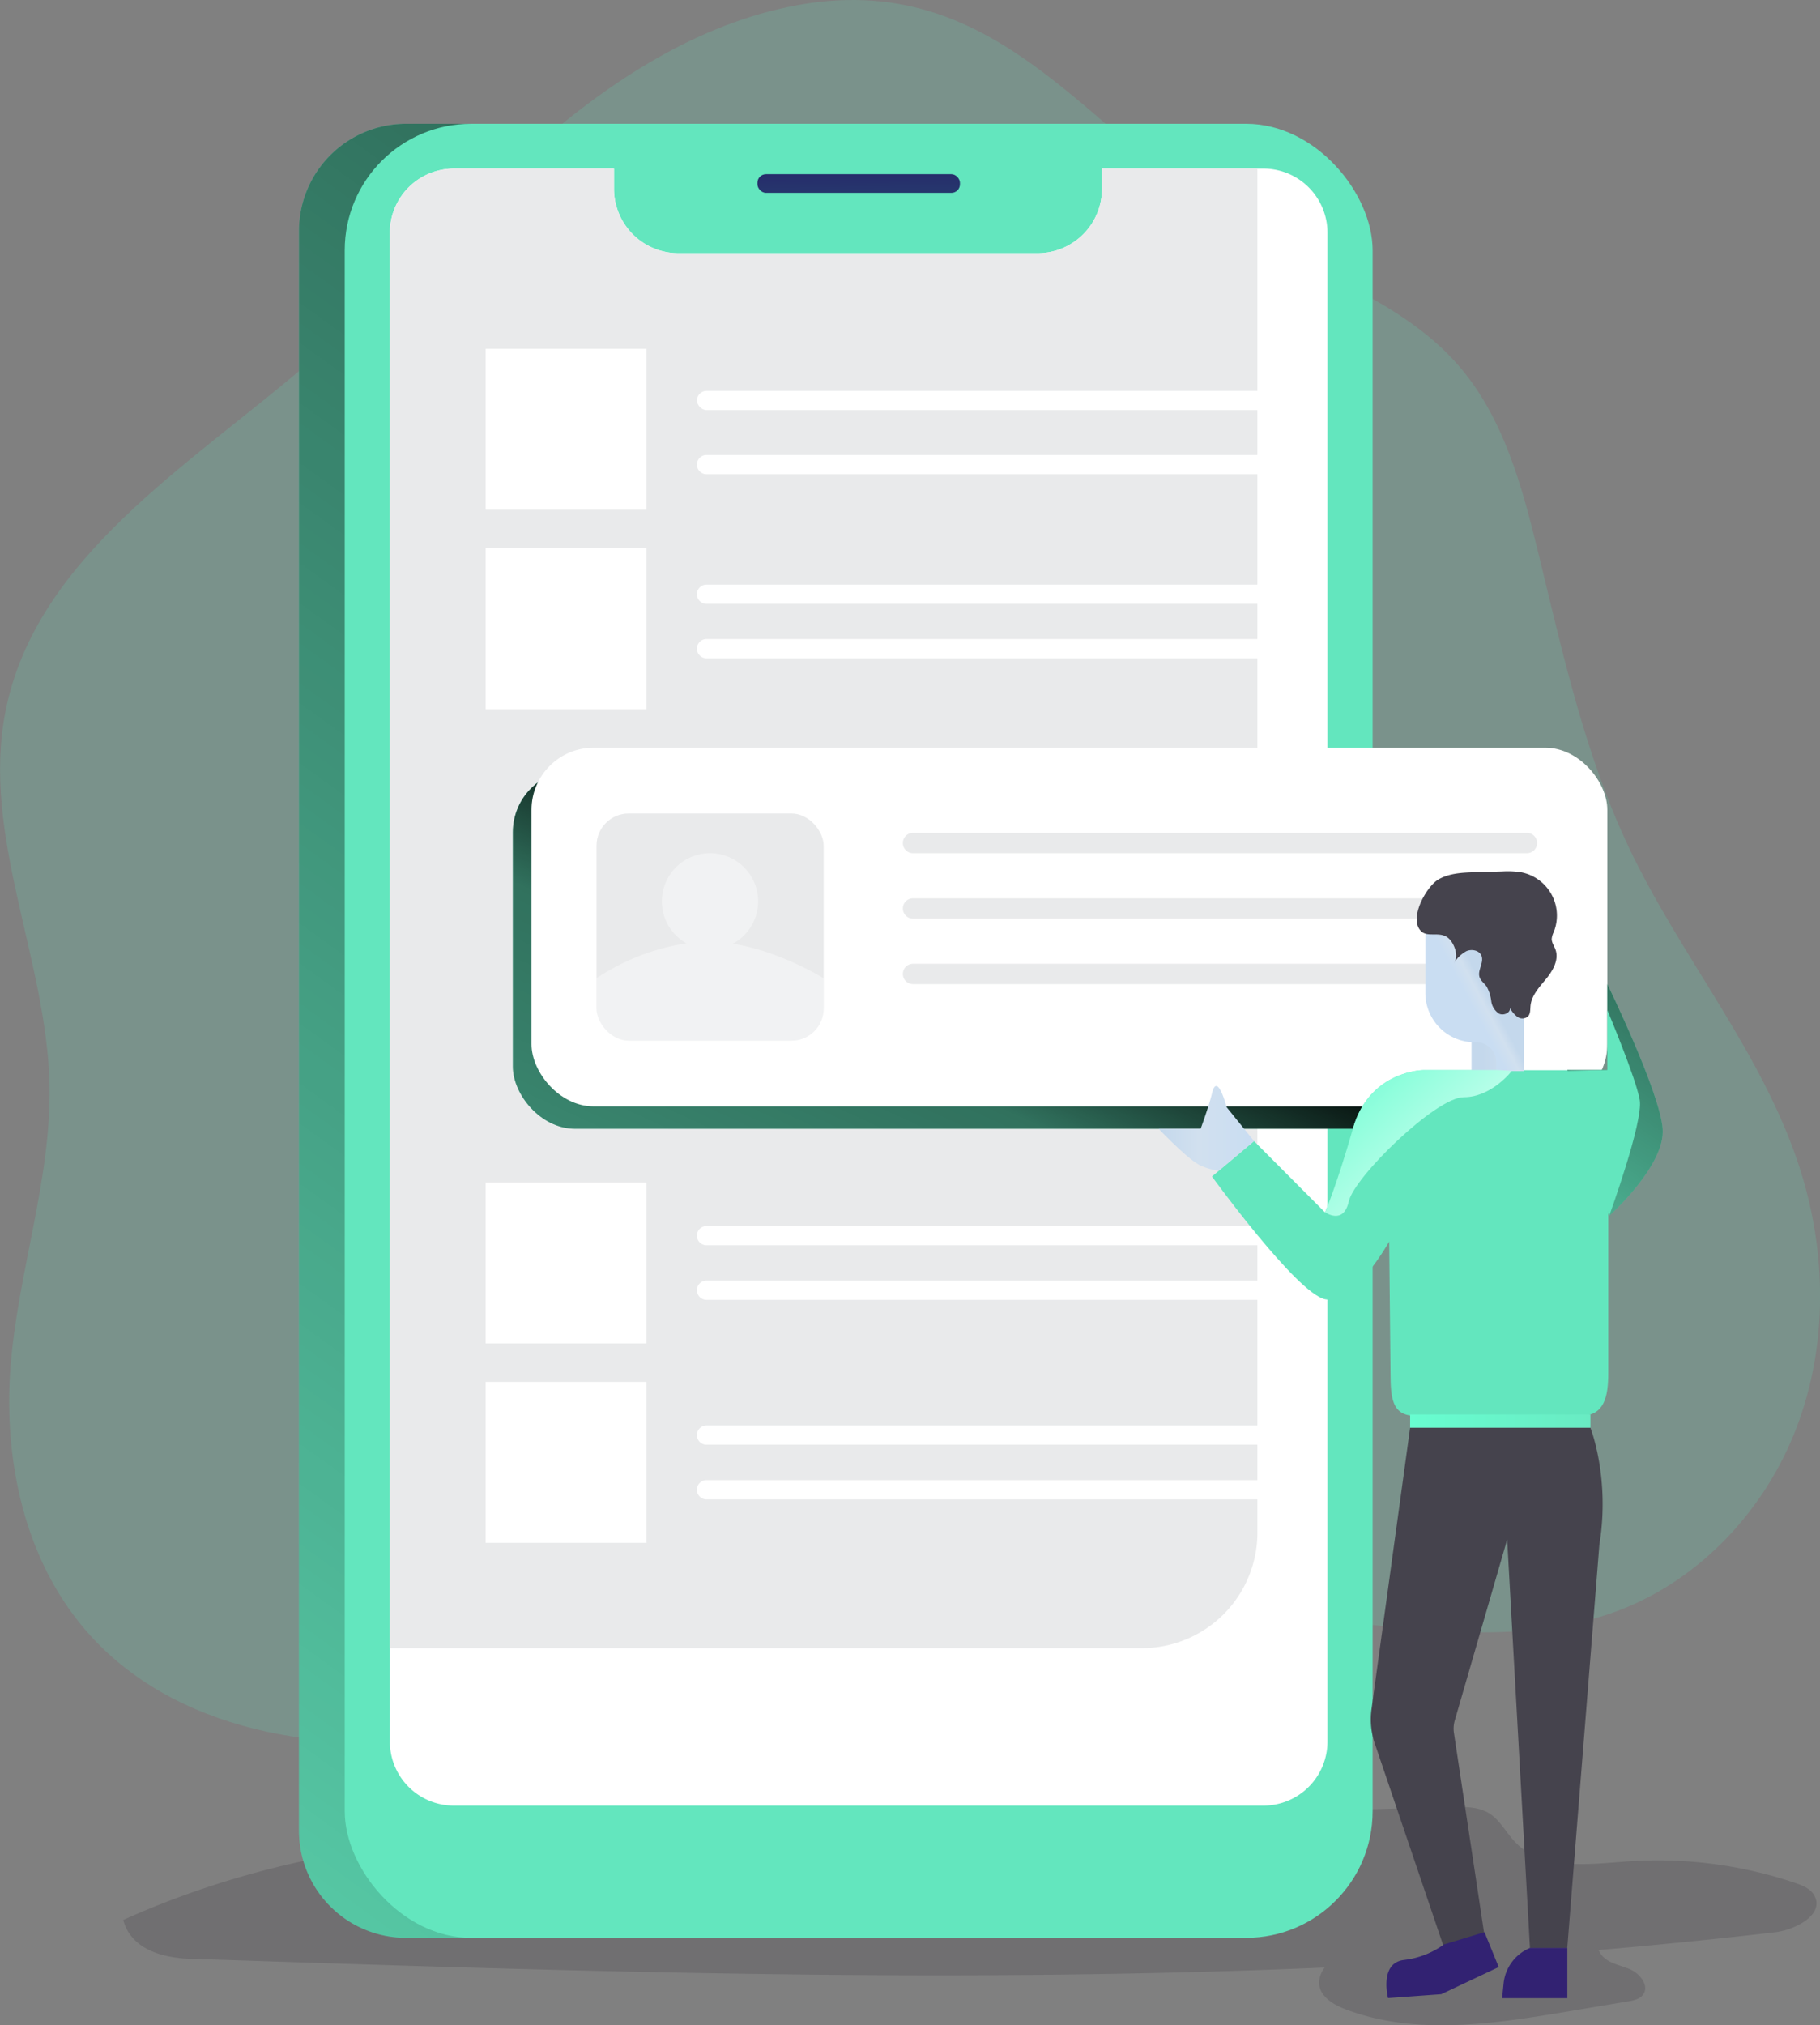 <svg xmlns="http://www.w3.org/2000/svg" xmlns:xlink="http://www.w3.org/1999/xlink" viewBox="0 0 536.62 597" id="ArrangingFiles">
  <rect x="0" y="0" width="536.62" height="597" fill="#808080" stroke="none"/>
  <defs>
    <linearGradient id="a" x1="-58.32" x2="370.33" y1="658.79" y2="66.03" gradientUnits="userSpaceOnUse">
      <stop offset="0" stop-opacity="0"></stop>
      <stop offset=".85" stop-opacity=".51"></stop>
      <stop offset=".99"></stop>
    </linearGradient>
    <linearGradient id="c" x1="252.96" x2="254.39" y1="39.85" y2="132.97" gradientUnits="userSpaceOnUse">
      <stop offset="0" stop-color="#281866" class="stopColor183866 svgShape"></stop>
      <stop offset="1" stop-color="#1ac18e" class="stopColor1a7fc1 svgShape"></stop>
    </linearGradient>
    <linearGradient xlink:href="#a" id="d" x1="143.16" x2="315.08" y1="638.55" y2="268.54"></linearGradient>
    <linearGradient xlink:href="#a" id="e" x1="576.66" x2="653.84" y1="397.33" y2="279.04"></linearGradient>
    <linearGradient id="f" x1="415.77" x2="468.93" y1="418.91" y2="418.91" gradientUnits="userSpaceOnUse">
      <stop offset="0" stop-color="#68fdd0" class="stopColor68e1fd svgShape"></stop>
      <stop offset="1" stop-color="#69ebc3" class="stopColor69b9eb svgShape"></stop>
    </linearGradient>
    <linearGradient id="b" x1="436.82" x2="462.01" y1="296.31" y2="295.85" gradientUnits="userSpaceOnUse">
      <stop offset="0" stop-color="#c4d8ec" class="stopColorecc4d7 svgShape"></stop>
      <stop offset=".42" stop-color="#d1e0ef" class="stopColorefd4d1 svgShape"></stop>
      <stop offset="1" stop-color="#c9ddf2" class="stopColorf2eac9 svgShape"></stop>
    </linearGradient>
    <linearGradient xlink:href="#b" id="g" x1="587.02" x2="581.83" y1="292.22" y2="294.97"></linearGradient>
    <linearGradient id="h" x1="541.43" x2="594.56" y1="308.75" y2="366.46" gradientUnits="userSpaceOnUse">
      <stop offset=".02" stop-color="#68fdd0" class="stopColor68e1fd svgShape"></stop>
      <stop offset="1" stop-color="#ffffff" class="stopColorffffff svgShape"></stop>
    </linearGradient>
    <linearGradient xlink:href="#b" id="i" x1="490.35" x2="518.49" y1="332.67" y2="332.67"></linearGradient>
  </defs>
  <path fill="#28262e" d="M523.26 569.61q-25.93 3-51.92 5.23a9.23 9.23 0 0 0 .62 1.12c1.83 2.72 5.53 3.25 8.56 4.52s5.89 4.95 3.89 7.56c-1 1.3-2.75 1.66-4.36 1.93l-17.89 3c-21.78 3.64-44.78 7.18-65.43-.67-8.54-3.26-9.14-8.17-6.16-12.31-110.7 4.8-221.91 1.14-332.76-2.53-9 0-19.06-2.41-21.47-11.49 57.12-25.67 112.52-25.84 174.36-27.48l217.48-5.78c3.73-.1 7.71-.13 10.89 1.83s5 5.71 7.67 8.48c8 8.34 21.38 6.57 32.89 5.72a126.65 126.65 0 0 1 49.63 6.31c2.2.74 4.56 1.69 5.68 3.72 3.04 5.55-5.4 10.1-11.68 10.84Z" opacity=".18" class="color1d2741 svgShape"></path>
  <path fill="#63e6be" d="M232.41 2.05c-29.21 6.11-54.86 23.52-77.15 43.38s-42 42.47-64.66 61.89c-35.11 30.12-80.13 57.08-89 102.47-7.14 36.42 12.13 72.81 13 109.91.56 28.06-9.34 55.3-11.51 83.3-2.09 27.58 4.17 56.8 22.28 77.71 25.83 29.84 70 36.83 109.1 31.21s75.88-21.6 114.43-30.07c46.44-10.21 94.68-9.38 142-4.34 28.94 3.09 59.18 7.57 86.39-2.77 24.16-9.18 43.26-29.81 52.46-54s8.86-51.46 1-76.09c-10.87-34.11-35-62.28-50.37-94.61-13.08-27.49-19.63-57.54-26.83-87.12-4.77-19.59-10.25-39.88-23.46-55.11-15.15-17.48-38-25.64-58.32-36.74-49.04-26.8-75.22-82.42-139.36-69.02Z" opacity=".18" class="color68e1fd svgShape"></path>
  <path fill="#63e6be" d="M119.73 36.49H293.1v534.75H119.73a31.58 31.58 0 0 1-31.58-31.58V68.07a31.58 31.58 0 0 1 31.58-31.58Z" class="color68e1fd svgShape"></path>
  <path fill="url(#a)" d="M119.73 36.49H293.1v534.75H119.73a31.58 31.58 0 0 1-31.58-31.58V68.07a31.58 31.58 0 0 1 31.58-31.58Z" style="isolation:isolate"></path>
  <rect width="303.07" height="534.75" x="101.64" y="36.49" fill="#63e6be" rx="37.29" class="color68e1fd svgShape"></rect>
  <path fill="#ffffff" d="M391.4 68.59v444.8a18.89 18.89 0 0 1-18.9 18.88H133.83a18.88 18.88 0 0 1-18.88-18.88V68.59a18.89 18.89 0 0 1 18.89-18.89h47.19v5.94a19 19 0 0 0 19 19h105.9a19 19 0 0 0 19-19V49.7h47.56a18.9 18.9 0 0 1 18.91 18.89Z" class="colorffffff svgShape"></path>
  <rect width="59.72" height="5.51" x="223.32" y="51.35" fill="url(#c)" rx="2.53"></rect>
  <path fill="#e9eaeb" d="M370.74 49.7v402.08a34.07 34.07 0 0 1-34.07 34.07H114.95V68.59a18.88 18.88 0 0 1 18.89-18.89h47.19v5.94a19 19 0 0 0 19 19h105.9a19 19 0 0 0 19-19V49.7Z" class="colorebebf0 svgShape"></path>
  <rect width="317.2" height="105.73" x="151.21" y="227.02" fill="#63e6be" rx="18.32" class="color68e1fd svgShape"></rect>
  <rect width="317.2" height="105.73" x="151.21" y="227.02" fill="url(#d)" rx="18.32" style="isolation:isolate"></rect>
  <rect width="317.2" height="105.73" x="156.71" y="220.41" fill="#ffffff" rx="18.32" class="colorffffff svgShape"></rect>
  <path fill="#ffffff" d="M143.19 102.83h47.44v47.44h-47.44z" class="colorffffff svgShape"></path>
  <rect width="66.97" height="66.97" x="175.88" y="239.8" fill="#e9eaeb" rx="9.49" class="colorebebf0 svgShape"></rect>
  <path fill="#ffffff" d="M143.19 161.62h47.44v47.44h-47.44zM143.19 348.57h47.44v47.44h-47.44zM143.19 407.36h47.44v47.44h-47.44z" class="colorffffff svgShape"></path>
  <path fill="#ffffff" d="M242.84 288.37v8.9a9.49 9.49 0 0 1-9.49 9.49h-48a9.49 9.49 0 0 1-9.49-9.49v-8.9a65.94 65.94 0 0 1 26.53-10.3 14.19 14.19 0 1 1 13.68.12c14.19 2.28 26.77 10.18 26.77 10.18Z" opacity=".38" class="colorffffff svgShape"></path>
  <path fill="#e9eaeb" d="M450.2 251.51h-181a3 3 0 0 1-3-3 3 3 0 0 1 3-3h181a3 3 0 0 1 3 3 3 3 0 0 1-3 3Z" class="colorebebf0 svgShape"></path>
  <rect width="175.24" height="5.67" x="205.49" y="115.22" fill="#ffffff" rx="2.84" class="colorffffff svgShape"></rect>
  <path fill="#ffffff" d="M377.88 139.79H208.32a2.84 2.84 0 0 1-2.84-2.84 2.84 2.84 0 0 1 2.84-2.83h169.56a2.84 2.84 0 0 1 2.84 2.83 2.84 2.84 0 0 1-2.84 2.84ZM377.88 178H208.32a2.84 2.84 0 0 1-2.84-2.84 2.84 2.84 0 0 1 2.84-2.83h169.56a2.84 2.84 0 0 1 2.84 2.83 2.84 2.84 0 0 1-2.84 2.84ZM377.88 194.05H208.32a2.84 2.84 0 0 1-2.84-2.84 2.84 2.84 0 0 1 2.84-2.83h169.56a2.84 2.84 0 0 1 2.84 2.83 2.84 2.84 0 0 1-2.84 2.84ZM377.88 367.09H208.32a2.84 2.84 0 0 1-2.84-2.84 2.84 2.84 0 0 1 2.84-2.84h169.56a2.84 2.84 0 0 1 2.84 2.84 2.84 2.84 0 0 1-2.84 2.84ZM377.88 383.17H208.32a2.84 2.84 0 0 1-2.84-2.84 2.84 2.84 0 0 1 2.84-2.84h169.56a2.84 2.84 0 0 1 2.84 2.84 2.84 2.84 0 0 1-2.84 2.84ZM377.88 425.88H208.32a2.84 2.84 0 0 1-2.84-2.84 2.84 2.84 0 0 1 2.84-2.84h169.56a2.84 2.84 0 0 1 2.84 2.84 2.84 2.84 0 0 1-2.84 2.84ZM377.88 442H208.32a2.84 2.84 0 0 1-2.84-2.84 2.84 2.84 0 0 1 2.84-2.84h169.56a2.84 2.84 0 0 1 2.84 2.84 2.84 2.84 0 0 1-2.84 2.84Z" class="colorffffff svgShape"></path>
  <path fill="#e9eaeb" d="M450.2 270.8h-181a3 3 0 0 1-3-3 3 3 0 0 1 3-3h181a3 3 0 0 1 3 3 3 3 0 0 1-3 3ZM450.2 290.1h-181a3 3 0 0 1-3-3 3 3 0 0 1 3-3h181a3 3 0 0 1 3 3 3 3 0 0 1-3 3Z" class="colorebebf0 svgShape"></path>
  <path fill="#45434d" d="m415.77 420.85-11.39 83a22 22 0 0 0 1.06 10.37l20.35 60 11.9-3.67-9-59.67a8.63 8.63 0 0 1 .23-3.68l15.46-53.37 6.72 120.39h11l9.47-118.87c3.21-19.84-2.66-34.5-2.66-34.5Z" class="color3f3d56 svgShape"></path>
  <path fill="#63e6be" d="M474.19 347.71v57c0 7-1.14 12.65-8.13 12.65h-48.8c-7 0-7.22-5.61-7.27-12.56l-.39-38.8s-10.53 18.81-18.93 17-33.32-36.18-33.32-36.18l12.4-10.43 20.92 21s3.35-7.64 8.24-24.74 20.77-17.18 20.77-17.18h42.44c15.32-.05 12.07 32.24 12.07 32.24Z" class="color68e1fd svgShape"></path>
  <path fill="#63e6be" d="M473.91 290.1s15.49 31.79 16.31 42.66-15.75 25.64-15.75 25.64l-12.35-43h11.79Z" class="color68e1fd svgShape"></path>
  <path fill="url(#e)" d="M622.65 290.1s15.49 31.79 16.31 42.66-15.75 25.64-15.75 25.64l-12.35-43h11.79Z" style="isolation:isolate" transform="translate(-148.74)"></path>
  <path fill="#63e6be" d="M474.47 358.4s10.1-27.76 9-34.15-9.56-26.51-9.56-26.51v17.68l-14.9.31Z" class="color68e1fd svgShape"></path>
  <path fill="url(#f)" d="M415.77 416.97h53.16v3.88h-53.16z"></path>
  <path fill="url(#b)" d="M433.88 276.72h15.34v39.01h-15.34z"></path>
  <path fill="url(#g)" d="M598 272.44v43.29h-8.09v-2.64a5.84 5.84 0 0 0-5.85-5.84h-.46a14.54 14.54 0 0 1-14.6-14.54v-20.27Z" transform="translate(-148.74)"></path>
  <path fill="#45434d" d="M424.15 259.22c3.23-1.84 7.12-2 10.85-2.11l7.94-.23a26.52 26.52 0 0 1 5.27.2 13 13 0 0 1 9.89 17.69 6 6 0 0 0-.59 2c0 1.11.72 2.07 1.1 3.11 1.1 2.95-.69 6.17-2.69 8.61s-4.37 4.92-4.66 8.06c-.09 1 0 2.2-.67 3a2.52 2.52 0 0 1-3.16.22 7.42 7.42 0 0 1-2.2-2.6c.08 1.48-2 2.3-3.3 1.61a5.26 5.26 0 0 1-2.24-3.7 11.93 11.93 0 0 0-1.34-4.22c-.68-1-1.76-1.71-2.12-2.85-.63-2 1.35-4.24.6-6.23-.62-1.62-2.85-2.1-4.45-1.41a9.77 9.77 0 0 0-3.71 3.57c1.47-2 .26-5.43-1.26-7.05-2.49-2.66-6.24-.41-8.32-2.32-3.97-3.67 1.54-13.35 5.06-15.35Z" class="color3f3d56 svgShape"></path>
  <path fill="url(#h)" d="M594.53 315.65s-5.95 7.79-14.2 7.79S548 347 546.43 354.13s-7 3.21-7 3.21 3.35-7.64 8.24-24.74 20.77-17.18 20.77-17.18H590Z" style="isolation:isolate" transform="translate(-148.74)"></path>
  <path fill="#322272" d="m437.69 569.56 4.2 10.3-16.94 8-15.69 1.14s-2.68-10.31 4.65-11.23a25 25 0 0 0 11.84-4.58ZM451.13 574.22a12.7 12.7 0 0 0-7.8 10.46l-.44 4.35h19.23v-14.81Z" class="color222a72 svgShape"></path>
  <path fill="url(#i)" d="m518.49 336.37-8.09-10s-2.76-10.67-4.31-4.06c-.87 3.71-3.34 10.42-3.34 10.42h-12.4s8.7 9.19 12.4 10.87a20.66 20.66 0 0 0 5.3 1.53Z" transform="translate(-148.74)"></path>
</svg>
